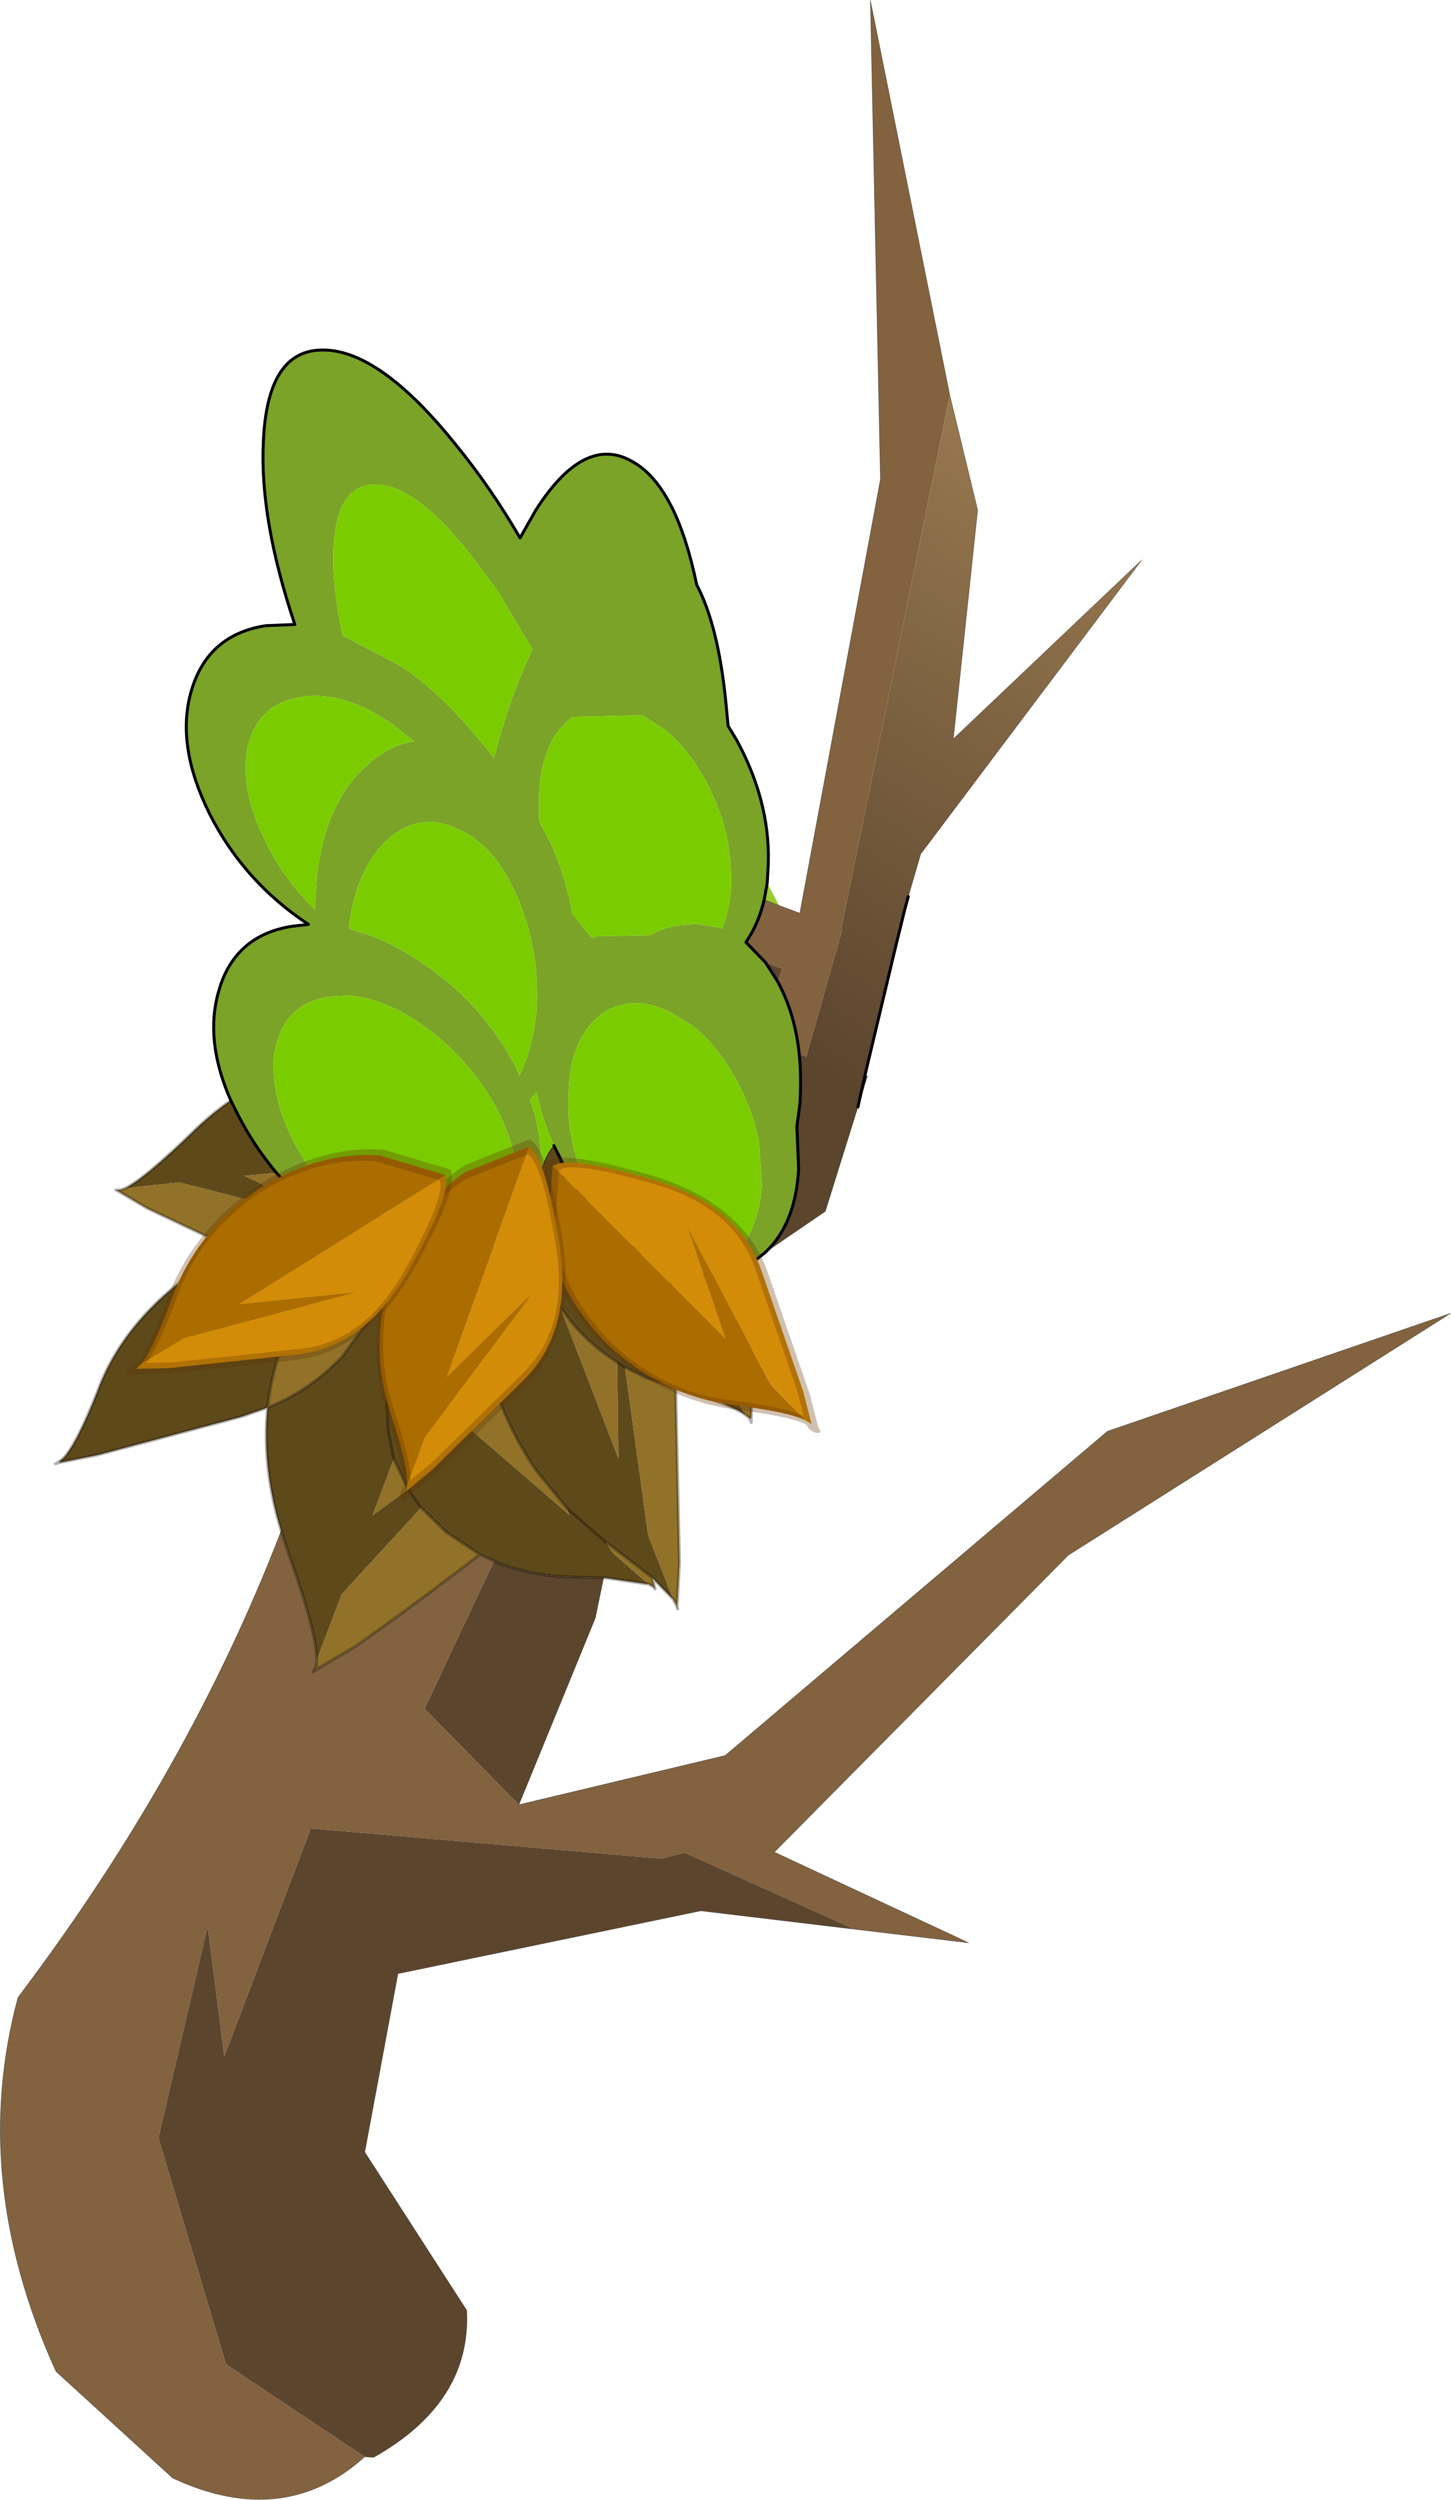 <svg viewBox="0 0 122.4 210.85" xmlns="http://www.w3.org/2000/svg" xmlns:xlink="http://www.w3.org/1999/xlink"><g transform="translate(-293.73 -57.375)"><use transform="translate(293.75 57.4)" width="122.35" height="210.8" xlink:href="#a"/><use transform="translate(309.35 86.8)" width="52" height="79" xlink:href="#b"/><use transform="matrix(-2.934 .579 -3.276 -3.166 372.09 176.31)" width="6.15" height="7.15" xlink:href="#c"/><use transform="matrix(-1.776 -2.401 1.458 -4.311 333.32 191.57)" width="6.15" height="7.15" xlink:href="#c"/><use transform="matrix(.096 -2.981 3.812 -2.473 304.16 182.72)" width="6.15" height="7.15" xlink:href="#c"/></g><defs><g id="a"><path d="m359.45 133.75 1.75.65 6.8-36.6-.85-40.4 6.7 33.3-9.15 45h.1l-3.05 10.8-.6-.2q-.35-3.4-1.8-6.1l.35-1.1-1.4-.55-1.65-1.7q1.05-1.5 1.55-3.6l1.25.5m-42 52.75.6 1.85q2.4 6.7 2.4 9.05l-.05.55-.25.45.25-.2 3.3-1.95q4.45-3.1 10.5-7.75.6.25 1.2.55l-5.85 12.45 7.95 8.1 17.4-4.15 32.25-27.35 28.95-9.95-32.25 20.4-24.8 25.05 16.4 7.65-9.65-1.15-14.3-6.45-2 .5-29.55-2.55-7.3 19.25-1.4-11-4.15 17.85 5.7 19.1 11.7 7.8q-6.85 6.15-16.2 1.8l-9.85-9q-7.35-16.2-3.2-31.55 14.4-19.05 22.2-39.35" fill="#82623f" fill-rule="evenodd" transform="translate(-293.75 -57.4)"/><path d="m373.85 90.7 2.35 9.7-2.05 19.3 15.9-15.1-18.65 24.8-1.05 3.6-.3 1.1-.85 3 .1.05-2.6 10.9.2.1-.8 2.6-2.75 8.8-5.05 3.45q2.55-2.4 2.8-7.05.1-1.8-.15-3.55l.25-1.85q.15-2.25-.05-4.25l.6.2 3.05-10.8h-.1l9.15-45m-38.45 98.35q3.1 1.3 6.9 1.35l2.35.05-.7 3.4-6.45 15.75-7.95-8.1 5.85-12.45m31.3-41-.6 2.7.6-2.7" fill="url(#d)" fill-rule="evenodd" transform="translate(-293.75 -57.4)"/><path d="m358.2 133.25.25-1.4 1 1.9-1.25-.5m-15.5 27.35q-1.3-2.45-1.65-5.4l.4.85.1.15q.15 2.45 1.15 4.4m-9.55 2.85.3-.05-.3.05m.3-.05.2-.05-.2.05" fill="#9c3" fill-rule="evenodd" transform="translate(-293.75 -57.4)"/><path d="m359.35 140.2-.25-.4-.8-1.25 1.4.55-.35 1.1M324.5 264.6l-11.7-7.8-5.7-19.1 4.15-17.85 1.4 11 7.3-19.25 29.55 2.55 2-.5 14.3 6.45-12.95-1.55-25.55 5.3-2.8 15.05 8.6 13.35q.4 7.75-7.85 12.4l-.75-.05" fill="#5b452d" fill-rule="evenodd" transform="translate(-293.75 -57.4)"/><path d="m345.8 172.3.1 8.1-4.95-12.85.35.5.25.35q1.5 2 3.6 3.45l.65.45m-7.15-10.7-.55-1.5.7-1.6v.15q-.3 1.5-.15 2.95m-5 1.75q-.3 4 .95 8.5l.25.85 1.1 3.05q1.25 3.1 3 5.65l2.6 3.2.2.55-14.4-12.45.05-.15 2.7-.35 3.35-8.8.2-.05m11.25 24.15.1.05.25.2 3.5 2.7.2.8-.15-.05-.35-.2-3.05-2.65-.5-.85m5.6 4.75-2.1-5.4-1.95-14.15 1.7.85 2.6.95v.75l.3 13.9-.2 3.7-.1-.15-.25-.45m6.15-15.5-2.25-3.35-2-8.15.7-.3q1.85.1 3.45-.7l.05.55.5 7.05.1 2.65-.1 2.55-.15-.05-.3-.25m-5.2-11.2.25 3.8-2.5-3.65h.6l1.65-.15m-16.6 7.15-4.75-.5 4.75.5m-7-9.45-2.65 5-2.65 3.6-.55.55q-2.45 2.4-5.7 3.7.25-2.1.85-4.15l2.95-1.15-2.8.75.15-.55q1-2.8 2.5-4.95l2.3-1.6 1.7-.5 2.4-1.15-2.4 1.15-1.7.5 3-2.1 1.1.45 1.5.45m-7.4 34.15 2.1-5.55 6.7-7.3 2.1 2.05 2.85 1.9q-6.05 4.65-10.5 7.75l-3.3 1.95v-.25l.05-.55m7.7-14.4-3 2.2 1.8-4.75 1.2 2.55m-14.9-20.35-7.1-3.35-2.45-1.45.15-.1.45-.15 4.55-.5 11.4 2.9q-3.5.7-7 2.65m3.8-6.35q1.45 1.65 3.25 3.05l-5.95-2.8 2.7-.25" fill="#917228" fill-rule="evenodd" transform="translate(-293.75 -57.4)"/><path d="m345.8 172.3.65.4-.65-.4-.65-.45q-2.1-1.45-3.6-3.45l-.25-.35-.35-.5 4.95 12.85-.1-8.1m-7.15-10.7.2 1.25.25.9q.55 1.9 1.85 3.8-1.3-1.9-1.85-3.8l-.25-.9-.2-1.25q-.15-1.45.15-2.95v-.15l.15-.4.35-1.75q.45-1.7 1.15-2.35l.6 1.2q.35 2.95 1.65 5.4l.3.65.05.1.25.35q2.35 3.7 5.9 4l2.5 3.65-.25-3.8.95-.3 2 8.15 2.25 3.35q-1.25-.95-5.75-2.2l-.15-.05-2.6-.95-1.7-.85 1.95 14.15 2.1 5.4-1.75-1.8-3.5-2.7-.25-.2-.1-.05-3.35-2.9 3.35 2.9.5.85 3.05 2.65-3.8-.55-2.35-.05q-3.8-.05-6.9-1.35-.6-.3-1.2-.55l-2.85-1.9-2.1-2.05-6.7 7.3-2.1 5.55q0-2.35-2.4-9.05l-.6-1.85q-1.65-5.4-1.15-10.4 3.25-1.3 5.7-3.7l.55-.55 2.65-3.6 2.65-5 4.45.35.85-.15.3-.05-3.35 8.8-2.7.35-.05.15q-1.3 1-.85 5.5l.45 2.25-.45-2.25q-.45-4.5.85-5.5l14.4 12.45-.2-.55-2.6-3.2q-1.75-2.55-3-5.65l-1.1-3.05-.25-.85q-1.25-4.5-.95-8.5 2.95-.8 4.45-3.25l.55 1.5m-10.5 21.4 1.1 1.55-1.1-1.55-1.2-2.55-1.8 4.75 3-2.2m-5.9-18.55-2.3 1.6q-1.5 2.15-2.5 4.95l-.15.55 2.8-.75-2.95 1.15q-.6 2.05-.85 4.15l-2.15.75-12.2 3.25-3.25.65.1-.15.35-.3q1.15-1.35 2.8-5.55.55-1.5 1.35-2.9 2.35-4.05 6.85-7.25 1.55-1.1 3.1-1.95 3.5-1.95 7-2.65l.75-.1 1.35.9 2.9 1.55-3 2.1m-18.55-6.6-.2-.1h.35l-.15.1m.6-.25q1.6-.8 5.5-4.55 1.65-1.65 3.4-2.85l.6 1.2q1.35 2.65 3.25 4.9l-2.7.25 5.95 2.8.7.55-.75.1-11.4-2.9-4.55.5m16.1 40.6-.25.2.25-.45v.25m28.55-6.95.05.15-.2-.2.15.05m1.9 1.6.05.25-.15-.4.1.15" fill="#5e491a" fill-rule="evenodd" transform="translate(-293.75 -57.4)"/><path d="m65.7 76.35 1.75.65 6.8-36.6L73.4 0l6.7 33.3 2.35 9.7-2.05 19.3 15.9-15.1L77.65 72l-1.05 3.6m-3.65 15.05.2.1-.8 2.6-2.75 8.8-5.05 3.45m1.15-29.25-1.25-.5m11.1 3.9-.1-.05.85-3m-5.25 1.6h-.1m-27.2 73.9 6.45-15.75.7-3.4m21.15 29.65 9.65 1.15-16.4-7.65 24.8-25.05 32.25-20.4-28.95 9.95-32.25 27.35-17.4 4.15m28.3 10.5-12.95-1.55-25.55 5.3-2.8 15.05 8.6 13.35q.4 7.75-7.85 12.4l-.75-.05q-6.85 6.15-16.2 1.8l-9.85-9q-7.35-16.2-3.2-31.55 14.4-19.05 22.2-39.35" fill="none" stroke="#000" stroke-linecap="round" stroke-linejoin="round" stroke-opacity=".4" stroke-width=".05"/><path d="m76.6 75.6-.3 1.1-.75 3.05-2.6 10.9m-.6 2.7.6-2.7" fill="none" stroke="#000" stroke-linecap="round" stroke-linejoin="round" stroke-width=".25"/><path d="m52.7 115.3-.65-.4-.65-.45Q49.3 113 47.8 111l-.25-.35-.35-.5q-1.3-1.9-1.85-3.8l-.25-.9-.2-1.25m-5 1.75q-.3 4 .95 8.5l.25.85 1.1 3.05q1.25 3.1 3 5.65l2.6 3.2 3.35 2.9.1.05.25.2 3.5 2.7 1.75 1.8M52.7 115.3l1.7.85 2.6.95.15.05q4.5 1.25 5.75 2.2l.3.25m-16.5-23q-.7.65-1.15 2.35m-.5 2.15v.15q-.3 1.5-.15 2.95m18.45 15.45.1-2.55-.1-2.65-.5-7.05-.05-.55m-26.45 7.95 4.75.5m-7-9.45-2.65 5-2.65 3.6-.55.55q-2.45 2.4-5.7 3.7-.5 5 1.15 10.4l.6 1.85q2.4 6.7 2.4 9.05m8.8-12.85-1.1-1.55-1.2-2.55-.45-2.25q-.45-4.5.85-5.5l.05-.15 2.7-.35m-3.75-9.4-2.4 1.15-1.7.5m-2.3 1.6q-1.5 2.15-2.5 4.95l-.15.55m-.15.4q-.6 2.05-.85 4.15l-2.15.75-12.2 3.25-3.25.65-.3.1.4-.25.35-.3q1.15-1.35 2.8-5.55.55-1.5 1.35-2.9 2.35-4.05 6.85-7.25 1.55-1.1 3.1-1.95l-7.1-3.35-2.45-1.45-.2-.1h.35l.45-.15q1.6-.8 5.5-4.55 1.65-1.65 3.4-2.85m31.45 40.25-2.35-.05q-3.8-.05-6.9-1.35-.6-.3-1.2-.55-6.05 4.65-10.5 7.75l-3.3 1.95-.25.2.25-.45.05-.55m24.2-6.95 3.8.55m-14.25-2.5-2.85-1.9-2.1-2.05m27.85-7.5v.3l-.15-.35m-6.1 15.85.2-3.7-.3-13.9v-.75m-1.8 16.75.05.15-.2-.2-.35-.2m.5.25-.2-.8m2.1 2.4.05.25-.15-.4-.25-.45M26.5 102.6l.75-.1m-.75.1q-3.5.7-7 2.65" fill="none" stroke="#000" stroke-linecap="round" stroke-linejoin="round" stroke-opacity=".302" stroke-width=".25"/></g><g id="e"><path d="m40.2 31.9-1.75-1.1-5.9.15-.65.6q-1.05 1-1.55 2.6-.5 1.35-.6 3.15v2.4l.8 1.55.25.5q1.25 2.85 1.75 5.8l1.65 2.05.45-.15 4.5-.1q1.05-.6 2.25-.8l1.5-.15 1.7.25.6.15q.6-1.45.75-3.4v-.1q.05-1.85-.25-3.65l-.1-.55q-.5-2.25-1.6-4.4-1.6-3.1-3.8-4.8M22.85 76.7l-4.45-.35-1.5-.45-1.1-.45-2.9-1.55-1.35-.9-.7-.55q-1.8-1.4-3.25-3.05-1.9-2.25-3.25-4.9l-.6-1.2q-2.25-5.1-1-9.3 1.35-4.65 6.2-5.4l1.35-.15q-5.45-3.6-8.35-9.35-2.9-5.85-1.5-10.45 1.4-4.65 6.25-5.4l2.45-.1q-3-8.95-2.65-15.5Q6.85-.1 11.6 0q4.75.05 11.1 7.95 2.95 3.6 5.45 7.9l1.3-2.3Q33.6 7 37.7 9.45q3.65 2.1 5.35 10.35 1.8 3.4 2.45 9.8l.2 2.1.75 1.25q3 5.55 2.6 11.1l-.05.9-.25 1.4q-.5 2.1-1.55 3.6l1.65 1.7.8 1.25.25.4q1.45 2.7 1.8 6.1.2 2 .05 4.25l-.25 1.85.15 3.55q-.25 4.65-2.8 7.05l-1.05.85-.7.4q-1.6.8-3.45.7l-.8-.05-.9-.2-1.8-.65 1.8.65.9.2.8.05-.7.3-.95.3-1.65.15h-.6q-3.55-.3-5.9-4 1.85 2.75 4.8 2.6h.2l1.3-.25 1.8.5.85.05q1.5-.05 2.85-1l1.1-1q1.55-1.9 1.8-5.25l-.25-3.7q-.5-2.55-1.8-5l-.75-1.3q-1.4-2.15-3.1-3.5L40.9 55.9l-.6-.3q-1.85-.75-3.4-.4-1.05.2-1.95.85l-.5.45q-2.05 2-2.2 5.95-.15 2 .25 4.05.25 1.35.8 2.75l.8 1.8q1.45 2.8 3.45 4.45l1.65 1.15-1.5-.9q-3.25-2.3-5.6-6.45l-.1-.15-.4-.85-.6-1.2q-1-2.25-1.45-4.5l-.55.65q1.15 3.3.85 6.2l-.35 1.75-.15.4-.7 1.6q-1.5 2.45-4.45 3.25 2.7-.9 3.5-4l.2-1.15q.15-1.5-.2-3.1-.35-1.9-1.4-4-2.45-4.6-6.65-7.45-1.25-.85-2.4-1.35-1.85-.85-3.55-.95l-1.7.1q-3.55.55-4.45 4.15-.3 1.25-.15 2.65.2 2.6 1.75 5.6l1.25 2.15q1.3 2.05 3.1 3.65l2.05 1.65.95.6 1 .55 1.05.45q2.25.9 4.3.7M19.2 33l-1.9-1.5q-4.1-2.8-7.6-2.25l-.65.15q-3 .7-3.85 3.95-.8 3.6 1.55 8.25 1.6 3.2 4.1 5.6v-.3l.15-2.45q.75-6.55 4.5-9.65 1.75-1.5 3.7-1.8m-2.3 8.35q-1.4 1.35-2.25 3.45-.7 1.75-.95 4l1.75.55q1.9.7 3.9 2 5.55 3.5 8.55 9.35l.2.5q.85-1.75 1.25-4l.1-.85.05-.15q.45-5.1-1.45-9.75T22.9 40.4q-3.25-1.55-6 .95m7.95-8.3 1.1 1.35q1.35-5.2 3.25-9.15l-2.95-4.95-2.05-2.75q-4.8-6.2-8.2-6.2-3.5-.1-3.6 5.95-.05 3.1.8 6.8l3.85 2q3.5 1.75 7.8 6.95" fill="#7aa328" fill-rule="evenodd" transform="translate(.1 .1)"/><path d="M40.2 31.9q2.2 1.7 3.8 4.8 1.1 2.15 1.6 4.4l.1.55q.3 1.8.25 3.65v.1q-.15 1.95-.75 3.4l-.6-.15-1.7-.25-1.5.15q-1.2.2-2.25.8l-4.5.1-.45.15-1.65-2.05q-.5-2.95-1.75-5.8l-.25-.5-.8-1.55v-2.4q.1-1.8.6-3.15.5-1.6 1.55-2.6l.65-.6 5.9-.15 1.75 1.1M22.85 76.7q-2.05.2-4.3-.7l-1.05-.45-1-.55-.95-.6-2.05-1.65q-1.8-1.6-3.1-3.65l-1.25-2.15q-1.55-3-1.75-5.6-.15-1.4.15-2.65.9-3.6 4.45-4.15l1.7-.1q1.7.1 3.55.95 1.15.5 2.4 1.35 4.2 2.85 6.65 7.45 1.05 2.1 1.4 4 .35 1.6.2 3.1l-.2 1.15q-.8 3.1-3.5 4l-.2.05-.3.05-.85.15m7-7.25q.3-2.9-.85-6.2l.55-.65Q30 64.85 31 67.1q-.7.65-1.15 2.35m2.25-.15q2.35 4.15 5.6 6.45l1.5.9-1.65-1.15q-2-1.65-3.45-4.45l-.8-1.8q-.55-1.4-.8-2.75-.4-2.05-.25-4.05.15-3.95 2.2-5.95l.5-.45q.9-.65 1.95-.85 1.55-.35 3.4.4l.6.3 1.75 1.05q1.7 1.35 3.1 3.5l.75 1.3q1.3 2.45 1.8 5l.25 3.7q-.25 3.35-1.8 5.25l-1.1 1q-1.35.95-2.85 1l-.85-.05-1.8-.5-.2-.1-.25-.1-.1-.05-.4-.25.4.25.1.05.25.1.2.1-1.3.25h-.2q-2.95.15-4.8-2.6l-.25-.35-.05-.1-.3-.65q-1-1.95-1.15-4.4M19.2 33q-1.95.3-3.7 1.8-3.75 3.1-4.5 9.65l-.15 2.45v.3q-2.5-2.4-4.1-5.6-2.35-4.65-1.55-8.25.85-3.25 3.85-3.95l.65-.15q3.5-.55 7.6 2.25l1.9 1.5m5.65.05q-4.3-5.2-7.8-6.95l-3.85-2q-.85-3.7-.8-6.8.1-6.05 3.6-5.95 3.4 0 8.2 6.2l2.05 2.75 2.95 4.95q-1.9 3.95-3.25 9.15l-1.1-1.35m-7.95 8.3q2.75-2.5 6-.95 3.25 1.4 5.15 6.05t1.45 9.75l-.05.15-.1.85q-.4 2.25-1.25 4l-.2-.5q-3-5.85-8.55-9.35-2-1.3-3.9-2l-1.75-.55q.25-2.25.95-4 .85-2.1 2.25-3.45" fill="#7acc00" fill-rule="evenodd" transform="translate(.1 .1)"/><path d="M43.75 78.15q1.85.1 3.45-.7l.7-.4 1.05-.85q2.55-2.4 2.8-7.05l-.15-3.55.25-1.85q.15-2.25-.05-4.25-.35-3.4-1.8-6.1l-.25-.4-.8-1.25-1.65-1.7q1.05-1.5 1.55-3.6l.25-1.4.05-.9q.4-5.55-2.6-11.1l-.75-1.25-.2-2.1q-.65-6.4-2.45-9.8-1.7-8.25-5.35-10.35-4.1-2.45-8.25 4.1l-1.3 2.3q-2.5-4.3-5.45-7.9Q16.45.15 11.7.1 6.95 0 6.6 7.75q-.35 6.55 2.65 15.5l-2.45.1q-4.85.75-6.25 5.4-1.4 4.6 1.5 10.45 2.9 5.75 8.35 9.35l-1.35.15q-4.85.75-6.2 5.4-1.25 4.2 1 9.3l.6 1.2q1.35 2.65 3.25 4.9 1.45 1.65 3.25 3.05l.7.55L13 74l2.9 1.55L17 76l1.5.45 4.45.35m1.35-.25q2.95-.8 4.45-3.25l.7-1.6.15-.4.35-1.75m1.15-2.35.6 1.2.4.85.1.15q2.35 4.15 5.6 6.45l1.5.9m.95.5 1.8.65.9.2.8.05-.7.3-.95.3-1.65.15h-.6q-3.55-.3-5.9-4l-.25-.35-.05-.1-.3-.65q-1.3-2.45-1.65-5.4m8.55 8.85-.2-.1-.25-.1-.1-.05-.4-.25m-15.5-.1.3-.05.2-.05m-.5.1-.85.15" fill="none" stroke="#000" stroke-linecap="round" stroke-linejoin="round" stroke-width=".25"/></g><g id="c"><path d="M.55-5.35q.15.25 1.3.65 1.5.5 1.55 1.9-.05 1.35-1.3 2.7L.3 1.4l.15-4.6L-1.4-.55.5-4.4l.05-.95m-.05-.1.05-.1-.05.1" fill="#ab6c00" fill-rule="evenodd" transform="translate(2.65 5.65)"/><path d="M.3 1.4H.25q-.6.15-2-.75-1.45-.95-.3-2.55L-.1-4.7l.6-.75.05.1-.05.95-1.9 3.85L.45-3.2.3 1.4" fill="#d38c07" fill-rule="evenodd" transform="translate(2.65 5.65)"/><path d="M3.2.3q.15.25 1.3.65 1.5.5 1.55 1.9Q6 4.2 4.75 5.55l-1.8 1.5H2.9q-.6.15-2-.75-1.45-.95-.3-2.55L2.55.95M3.2.1l-.05.1.05.1M2.55.95l.6-.75.05-.1" fill="none" stroke="#613300" stroke-linecap="round" stroke-linejoin="round" stroke-opacity=".302" stroke-width=".25"/></g><linearGradient id="d" x1="-819.2" x2="819.2" gradientTransform="matrix(.018 -.029 .026 .016 385.5 128.4)" gradientUnits="userSpaceOnUse"><stop stop-color="#5b452d" offset="0"/><stop stop-color="#9a7a51" offset="1"/><stop stop-color="#836753" offset="1"/></linearGradient><use width="52" height="79" xlink:href="#e" id="b"/></defs></svg>